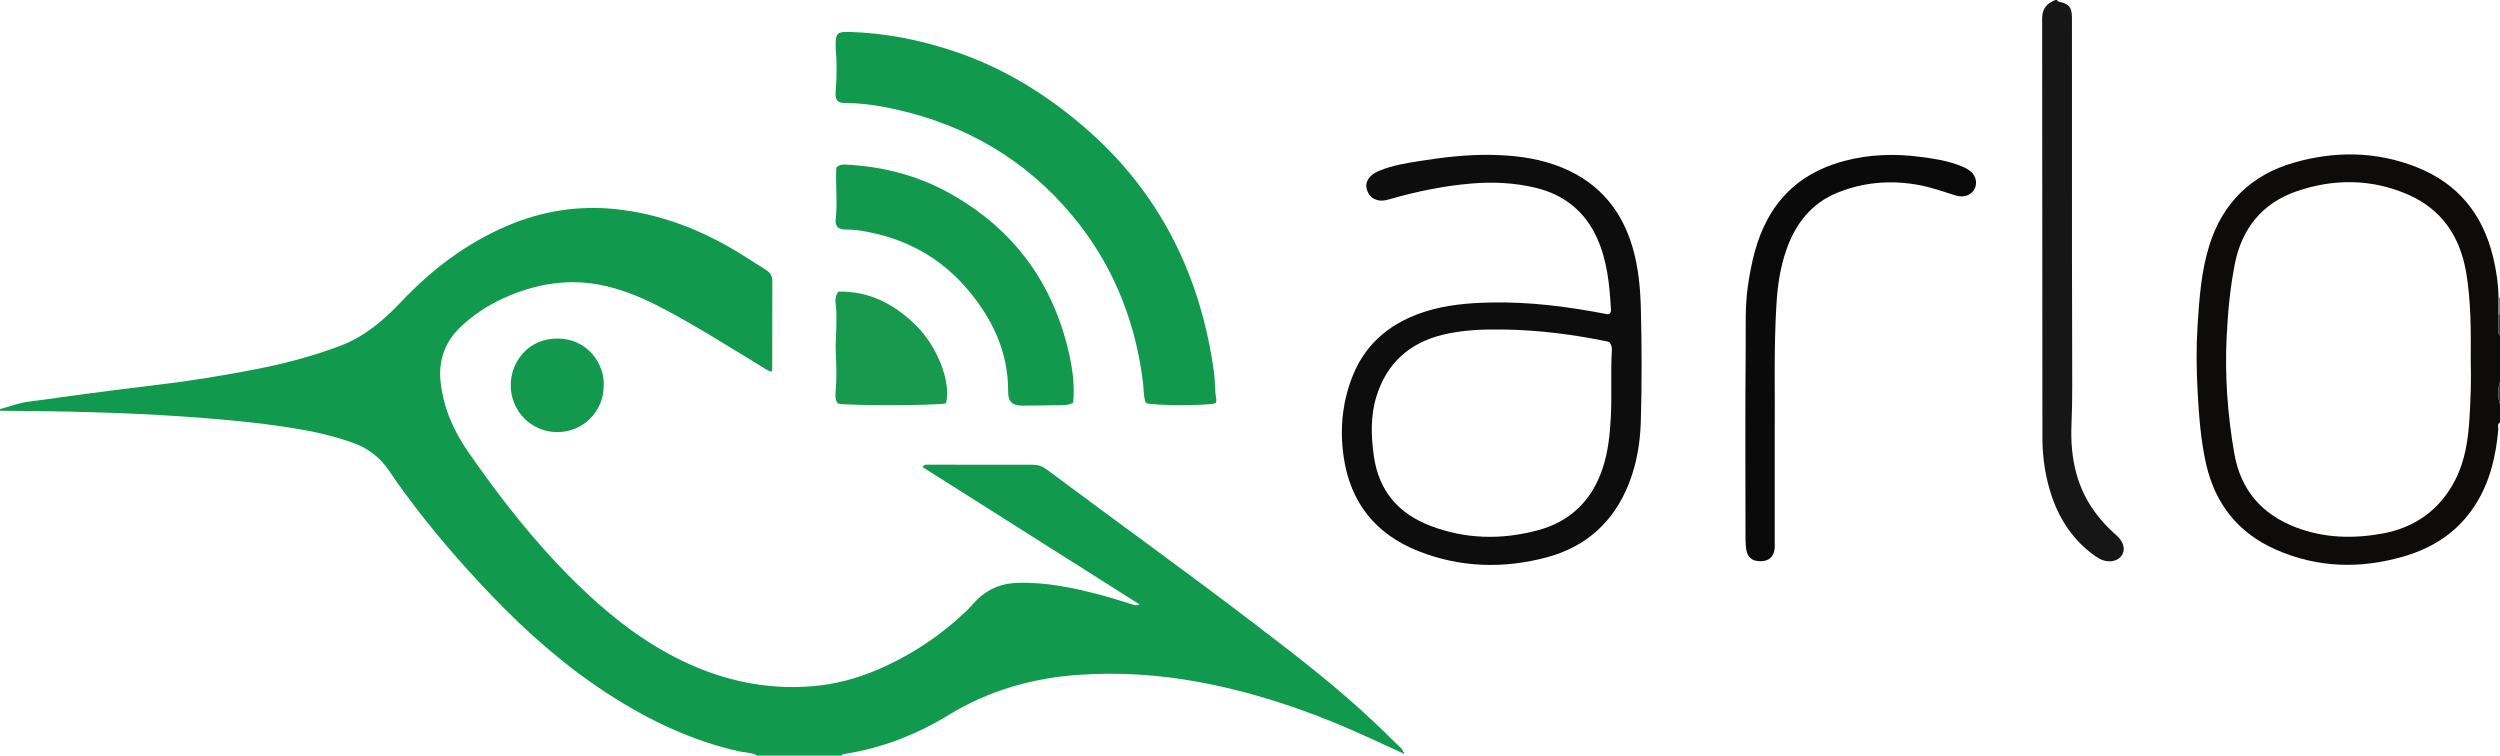 <?xml version="1.0" encoding="iso-8859-1"?>
<!-- Generator: Adobe Illustrator 27.0.0, SVG Export Plug-In . SVG Version: 6.00 Build 0)  -->
<svg version="1.1" id="Layer_1" xmlns="http://www.w3.org/2000/svg" xmlns:xlink="http://www.w3.org/1999/xlink" x="0px" y="0px"
	 viewBox="0 0 1479 447" style="enable-background:new 0 0 1479 447;" xml:space="preserve">
<g>
	<path style="fill:#11994D;" d="M448,447c-3.372-1.894-7.242-1.724-10.866-2.536c-27.599-6.184-52.687-18.082-76.345-33.268
		c-25.643-16.461-48.348-36.431-69.412-58.34c-18.479-19.221-35.881-39.364-51.694-60.85c-3.254-4.422-6.441-8.899-9.493-13.462
		c-5.279-7.889-12.407-13.367-21.284-16.546c-12.079-4.326-24.578-7-37.22-8.995c-19.721-3.113-39.591-4.856-59.493-6.331
		c-23.23-1.721-46.488-2.56-69.773-3.128C28.277,243.197,14.14,243.128,0,243c0-0.333,0-0.667,0-1
		c5.73-1.515,11.258-3.704,17.225-4.433c11.215-1.37,22.386-3.098,33.59-4.562c14.836-1.937,29.677-3.838,44.533-5.618
		c17.83-2.137,35.53-5.079,53.168-8.404c17.975-3.388,35.633-7.903,52.784-14.405c14.409-5.462,25.574-14.972,36.013-26.019
		c17.976-19.023,38.579-34.683,62.852-45.013c20.583-8.759,41.971-12.169,64.338-9.789c26.146,2.783,49.915,12.024,72.21,25.53
		c5.546,3.359,10.931,6.982,16.439,10.405c2.47,1.535,3.75,3.512,3.738,6.527c-0.071,17.496-0.041,34.992-0.058,52.488
		c0,0.32-0.155,0.64-0.299,1.199c-2.641-0.583-4.695-2.28-6.903-3.618c-18.483-11.203-36.745-22.783-55.831-32.962
		c-11.461-6.112-23.285-11.385-36.019-14.25c-20.95-4.712-40.949-1.301-60.24,7.471c-9.007,4.096-17.179,9.57-24.42,16.252
		c-9.472,8.741-13.829,19.607-12.523,32.655c1.549,15.482,7.63,29.268,16.31,41.804c18.977,27.407,39.479,53.643,63.31,77.063
		c17.623,17.319,36.646,32.889,58.757,44.314c25.693,13.276,52.849,19.761,81.834,17.322c13.334-1.122,26.161-4.54,38.456-9.834
		c19.917-8.575,37.693-20.39,53.264-35.494c1.55-1.504,2.916-3.196,4.407-4.764c6.88-7.232,15.266-10.81,25.301-11.073
		c17.178-0.45,33.712,3.128,50.132,7.502c5.927,1.579,11.747,3.561,17.624,5.33c1.223,0.368,2.477,0.914,4.121-0.085
		c-42.848-27.225-85.662-54.11-128.335-81.226c0.963-1.529,1.81-1.433,2.614-1.432c20.827,0.036,41.654,0.112,62.481,0.073
		c3.157-0.006,5.773,0.855,8.299,2.742c40.53,30.285,81.641,59.789,121.861,90.491c24.611,18.787,49.247,37.556,71.758,58.906
		c4.832,4.583,9.611,9.221,14.36,13.889c1.159,1.139,2.669,2.062,3.003,3.864c-0.208,0.197-0.407,0.402-0.599,0.615
		c-10.115-4.614-20.169-9.368-30.357-13.815c-29.322-12.797-59.596-22.629-91.104-28.381c-22.845-4.171-45.921-5.608-69.094-4.103
		c-27.771,1.804-53.843,9.185-77.826,23.824c-19.143,11.685-39.814,19.749-62.137,23.132c-0.546,0.083-0.864,0.384-1.04,0.879
		C481.333,447,464.667,447,448,447z"/>
	<path style="fill:#0D0C0B;" d="M1479,250c-1.866,0.909-0.882,2.623-0.997,3.936c-1.391,15.885-4.925,31.123-13.629,44.751
		c-10.035,15.712-24.544,25.308-42.227,30.469c-25.765,7.521-51.104,6.876-75.866-4.062c-22.259-9.832-35.746-26.987-41.124-50.471
		c-3.231-14.109-4.247-28.565-5.052-42.991c-0.732-13.128-0.851-26.284-0.002-39.41c1.017-15.735,2.143-31.505,6.823-46.683
		c7.85-25.463,24.891-42.106,50.31-49.369c24.199-6.914,48.519-6.686,72.283,2.653c24.652,9.687,39.32,27.958,45.441,53.42
		c1.866,7.763,3.044,15.641,3.156,23.65c0.006,3.313,0.011,6.625,0.017,9.938c-0.043,3.074-0.116,6.148-0.111,9.221
		c0.002,1.059-0.44,2.332,0.979,2.948c0,9.333,0,18.667,0,28c-1.39,3.304-1.39,9.693,0,13C1479,242.667,1479,246.333,1479,250z
		 M1461.691,214.378c0.119-19.018,0.173-36.179-2.699-53.13c-3.591-21.195-14.381-37.454-34.503-46.182
		c-21.501-9.326-43.719-9.449-65.657-1.952c-20.351,6.955-32.496,21.885-36.674,42.885c-2.821,14.179-4.141,28.599-4.859,43.048
		c-1.152,23.181,0.509,46.164,4.482,69.039c3.791,21.825,16.216,36.163,36.641,43.968c16.491,6.303,33.583,6.7,50.6,3.68
		c19.376-3.439,34.284-13.887,43.455-31.699c5.906-11.47,7.694-23.964,8.471-36.611
		C1461.662,235.8,1462.027,224.153,1461.691,214.378z"/>
	<path style="fill:#171616;" d="M1217,0c0.102,0.526,0.398,0.855,0.937,0.965c6.054,1.242,7.798,3.259,7.826,9.433
		c0.051,11.497,0.015,22.994,0.015,34.491c0,36.157-0.02,72.314,0.007,108.471c0.019,24.991,0.115,49.983,0.151,74.974
		c0.011,7.656-0.125,15.306-0.444,22.961c-0.824,19.818,3.078,38.319,15.824,54.207c2.713,3.382,5.64,6.558,8.87,9.459
		c1.729,1.552,3.532,3.061,4.777,5.066c3.496,5.632,0.306,11.6-6.305,12.013c-3.561,0.223-6.466-1.179-9.224-3.139
		c-12.345-8.775-20.508-20.589-25.429-34.808c-3.953-11.42-5.697-23.247-5.715-35.224c-0.125-82.644-0.021-165.289-0.158-247.933
		c-0.01-5.998,2.867-9.005,7.869-10.936C1216.333,0,1216.667,0,1217,0z"/>
	<path style="fill:#373534;" d="M1479,239c-1.39-3.307-1.39-9.696,0-13C1479,230.333,1479,234.667,1479,239z"/>
	<path style="fill:#383636;" d="M1479,198c-1.418-0.616-0.977-1.889-0.979-2.948c-0.005-3.074,0.069-6.148,0.111-9.221
		c0.285,0.077,0.574,0.133,0.867,0.169C1479,190,1479,194,1479,198z"/>
	<path style="fill:#817E7E;" d="M1479,186c-0.293-0.036-0.582-0.092-0.867-0.169c-0.005-3.313-0.011-6.625-0.017-9.938
		c0.29,0.077,0.584,0.112,0.884,0.107C1479,179.333,1479,182.667,1479,186z"/>
	<path style="fill:#11994D;" d="M719.17,238.54c-5.13,1.591-36.772,1.494-41.241-0.121c-1.552-3.728-1.219-7.973-1.717-12.026
		c-4.886-39.754-20.001-74.93-46.934-104.731c-28.698-31.754-64.681-50.496-106.466-58.435c-7.164-1.361-14.473-2.164-21.813-2.294
		c-1.811-0.032-3.702,0.153-5.502-1.262c-1.336-1.612-1.281-3.815-1.103-5.954c0.707-8.473,0.734-16.938-0.014-25.407
		c-0.059-0.662-0.019-1.332-0.019-1.999c0.003-6.395,1.097-7.61,7.564-7.44c21.437,0.562,42.258,4.665,62.544,11.459
		c29.441,9.86,55.289,25.909,78.573,46.25c24.95,21.796,44.153,47.825,57.315,78.262c9.026,20.873,14.71,42.644,17.826,65.154
		c0.756,5.46,0.362,10.979,1.411,16.392C719.708,236.98,719.356,237.661,719.17,238.54z"/>
	<path style="fill:#0E0D0D;" d="M952.083,185.732c0.894-0.831,1.019-1.657,0.97-2.494c-0.844-14.457-2.117-28.831-8.189-42.28
		c-7.201-15.948-19.539-25.814-36.355-29.851c-12.497-3-25.209-3.625-38.106-2.529c-16.125,1.37-31.811,4.596-47.329,8.997
		c-2.47,0.7-5.015,1.531-7.823,0.889c-3.729-0.853-5.69-3.126-6.675-6.594c-0.942-3.317,0.493-5.842,2.722-8.035
		c1.434-1.411,3.256-2.188,5.131-2.966c7.432-3.085,15.317-4.304,23.148-5.563c14.119-2.27,28.321-3.927,42.667-3.68
		c12.674,0.217,25.195,1.624,37.238,5.773c23.909,8.237,39.248,24.721,46.347,48.901c3.486,11.875,4.599,24.143,4.907,36.421
		c0.559,22.315,0.632,44.647-0.043,66.959c-0.377,12.479-2.444,24.781-7.073,36.478c-8.92,22.539-25.213,37.31-48.491,43.535
		c-25.506,6.821-51.038,6.17-75.825-3.59c-25.448-10.02-40.47-28.676-44.405-55.903c-2.376-16.441-0.778-32.58,5.405-47.982
		c7.983-19.884,23.357-31.825,43.406-38.066c12.305-3.831,25.041-4.909,37.89-5.195c23.403-0.523,46.429,2.473,69.321,6.933
		C951.22,185.948,951.557,185.809,952.083,185.732z M952.226,202.52c-0.635-0.235-1.083-0.471-1.559-0.567
		c-20.389-4.143-40.95-6.766-61.782-7.023c-11.828-0.145-23.628,0.276-35.172,3.063c-19.829,4.787-33.272,16.859-39.369,36.368
		c-3.626,11.604-3.257,23.622-1.55,35.59c2.904,20.355,14.392,33.807,33.315,41.076c20.845,8.008,42.212,8.411,63.558,2.713
		c19.366-5.169,32.209-17.681,38.524-36.887c3.256-9.904,4.258-20.092,4.785-30.376c0.673-13.134-0.199-26.295,0.612-39.429
		C953.683,205.51,953.333,204.093,952.226,202.52z"/>
	<path style="fill:#13994D;" d="M634.883,238.349c-2.19,0.978-3.964,1.275-5.812,1.3c-7.993,0.105-15.985,0.295-23.977,0.336
		c-6.151,0.031-8.713-2.206-8.682-8.292c0.119-23.73-9.492-43.605-24.53-61.091c-15.502-18.025-35.322-28.973-58.663-33.429
		c-3.904-0.745-7.861-1.38-11.889-1.368c-1.96,0.006-4.025,0.007-5.736-1.346c-1.018-1.215-1.38-2.683-1.213-4.194
		c1.168-10.542-0.161-21.159,0.404-31.154c2.082-1.982,3.966-1.833,5.777-1.737c21.721,1.149,42.371,6.398,61.399,17.038
		c37.878,21.181,61.335,53.221,70.665,95.533C634.661,219.18,635.8,228.602,634.883,238.349z"/>
	<path style="fill:#0B0A0A;" d="M1049.932,256.584c0,24.149,0,44.14,0,64.131c0,1.166,0.082,2.34-0.02,3.497
		c-0.44,4.991-3.198,7.668-7.949,7.792c-5.337,0.14-8.214-2.142-8.931-7.246c-0.276-1.968-0.391-3.974-0.392-5.962
		c-0.023-37.816-0.245-75.635,0.116-113.448c0.114-11.949-0.461-23.958,1.268-35.889c2.008-13.854,4.952-27.383,11.709-39.828
		c9.971-18.365,25.676-29.199,45.509-34.453c14.636-3.877,29.507-4.353,44.501-2.411c7.248,0.939,14.472,1.964,21.403,4.355
		c3.124,1.078,6.298,2.215,8.844,4.444c4.628,4.051,3.878,11.145-1.547,13.747c-2.8,1.343-5.791,0.922-8.724-0.035
		c-6.929-2.259-13.821-4.631-21.034-5.919c-16.44-2.934-32.525-1.559-47.934,4.759c-15.062,6.176-24.317,18.014-29.716,33.056
		c-3.788,10.552-5.406,21.546-6.083,32.68C1049.312,206.799,1050.155,233.778,1049.932,256.584z"/>
	<path style="fill:#189A4E;" d="M559.65,238.592c-4.347,1.408-59.448,1.472-63.96,0.147c-1.938-2.422-1.478-5.357-1.257-8.103
		c0.576-7.145,0.392-14.254,0.026-21.405c-0.296-5.788,0.294-11.616,0.357-17.428c0.041-3.816,0.121-7.628-0.38-11.453
		c-0.314-2.4-0.563-5.01,1.588-7.837c18.193-0.393,33.187,7.374,46.019,20.141C554.625,205.172,562.803,225.988,559.65,238.592z"/>
	<path style="fill:#13994D;" d="M357.155,228.171c-0.065,15.347-12.22,27.471-27.541,27.472c-15.352,0-27.656-12.552-27.46-28.142
		c0.17-13.496,10.365-27.389,27.878-27.22C347.775,200.452,357.796,215.403,357.155,228.171z"/>
	<path style="fill:#11994D;" d="M830.156,444.849c0.433,0.155,0.922,0.415,0.525,0.892c-0.354,0.425-0.798,0.047-1.124-0.276
		C829.749,445.251,829.949,445.046,830.156,444.849z"/>
</g>
</svg>
